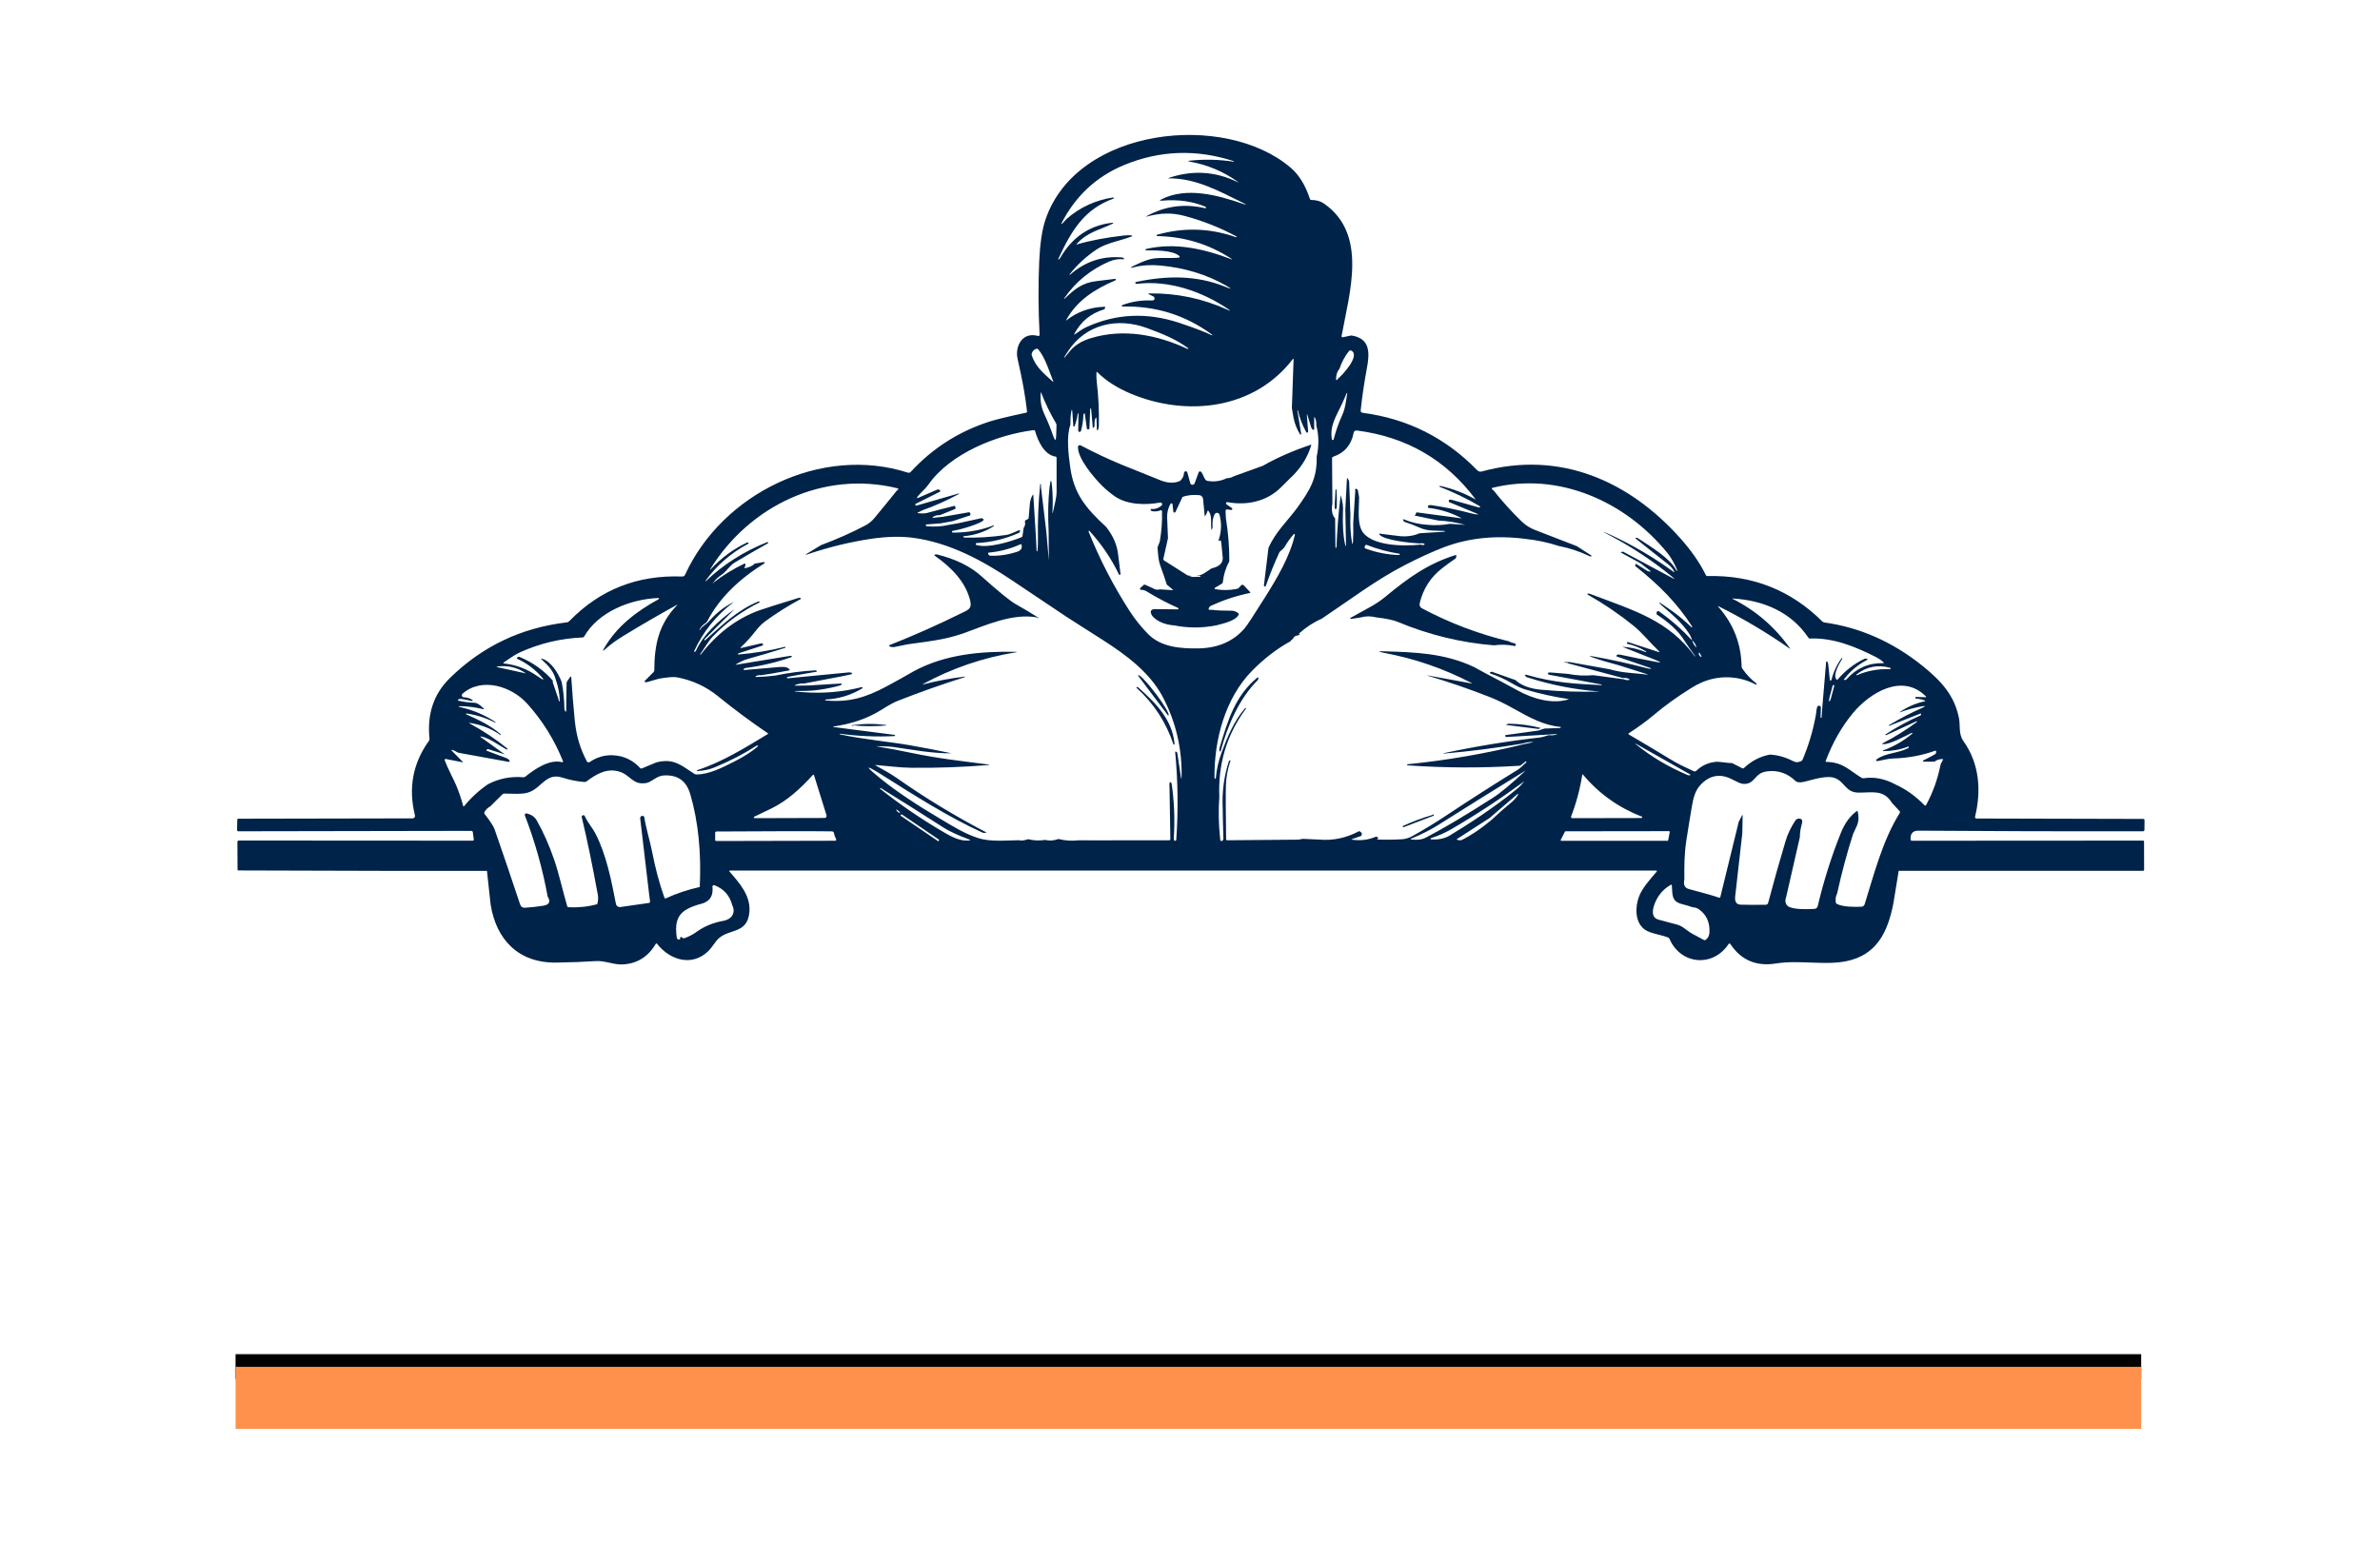 <?xml version="1.0" encoding="utf-8"?>
<!-- Generator: Adobe Illustrator 27.8.1, SVG Export Plug-In . SVG Version: 6.00 Build 0)  -->
<svg version="1.1" xmlns="http://www.w3.org/2000/svg" xmlns:xlink="http://www.w3.org/1999/xlink" x="0px" y="0px"
	 viewBox="0 0 350 230" style="enable-background:new 0 0 350 230;" xml:space="preserve">
<style type="text/css">
	.st0{fill:#FF9D00;}
	.st1{fill:url(#SVGID_1_);}
	.st2{opacity:0.22;fill:url(#SVGID_00000126287252655059148080000006960988372759799984_);}
	.st3{fill:#FFC200;}
	.st4{fill:#778718;}
	.st5{fill:#E0B017;}
	.st6{fill:#664407;}
	.st7{fill:#9E690A;}
	.st8{fill:#7F1105;}
	.st9{fill:#191933;}
	.st10{fill:#FCEBD4;}
	.st11{fill:#E3DFD6;}
	.st12{fill:#FFB000;}
	.st13{fill:#AA210E;}
	.st14{fill:#FFF0A6;}
	.st15{fill:#FFDA00;}
	.st16{fill:#F4F4F4;}
	.st17{fill:#DC5C28;}
	.st18{fill:#FF8440;}
	.st19{fill:#C45224;}
	.st20{fill:#2C4369;}
	.st21{fill:#2A72DB;}
	.st22{fill:#C65500;}
	.st23{fill:#C15746;}
	.st24{fill:#FF8C00;}
	.st25{fill:#FFEA2C;}
	.st26{fill:#F7FF57;}
	.st27{fill:#FFFFFF;}
	.st28{fill:#D64949;}
	.st29{fill:#353535;}
	.st30{fill:#FFC783;}
	.st31{fill:#3F7F91;}
	.st32{fill:#25BDE5;}
	.st33{fill:#8CDD00;}
	.st34{fill:#D1FF88;}
	.st35{fill:#333333;}
	.st36{fill:#FF9000;}
	.st37{fill:#A1A813;}
	.st38{fill:#B3C40E;}
	.st39{fill:#CACE72;}
	.st40{fill:url(#SVGID_00000052822098230692034490000006977577351589686687_);}
	.st41{fill:#93E800;}
	.st42{fill:#3CB7D3;}
	.st43{fill:#FF7631;}
	.st44{fill:#E6873C;}
	.st45{fill:#30657F;}
	.st46{fill:#FF7A40;}
	.st47{fill:#FFAD4A;}
	.st48{fill:#BC8E3B;}
	.st49{fill:#E2E2E2;}
	.st50{fill:#F2B844;}
	.st51{fill:#AF3838;}
	.st52{fill:#17B5C1;}
	.st53{fill:#A88643;}
	.st54{fill-rule:evenodd;clip-rule:evenodd;fill:#DD7928;}
	.st55{fill:#E6E7E8;stroke:#CFCFCF;stroke-width:0.106;}
	.st56{fill-rule:evenodd;clip-rule:evenodd;fill:#204F7A;}
	.st57{fill-rule:evenodd;clip-rule:evenodd;fill:#50A4FF;}
	.st58{fill:#002649;}
	.st59{fill:#00134F;}
	.st60{fill:#665200;}
	.st61{fill:#001E7C;}
	.st62{fill:#002349;}
	.st63{fill:#FF914D;}
	.st64{fill:#AC1929;}
	.st65{fill:#004AAD;}
	.st66{fill:#BE1C2D;}
	.st67{fill:#242424;}
	.st68{fill:#F1A75A;}
	.st69{fill-rule:evenodd;clip-rule:evenodd;}
	.st70{fill-rule:evenodd;clip-rule:evenodd;fill:#007177;}
	.st71{fill-rule:evenodd;clip-rule:evenodd;fill:#242424;}
	.st72{fill:#F9951C;}
	.st73{fill:#84123B;}
	.st74{fill:#FFB908;}
	.st75{fill:#393536;}
	.st76{fill:#093F00;}
	.st77{fill:#333300;}
	.st78{fill:#C8D7FF;}
	.st79{fill:#426BD1;}
	.st80{fill:#0036D2;}
</style>
<g id="Layer_1">
</g>
<g id="Layer_12">
</g>
<g id="Layer_13">
</g>
<g id="Layer_14">
</g>
<g id="Layer_15">
</g>
<g id="Layer_11">
</g>
<g id="Layer_8">
</g>
<g id="Layer_10">
</g>
<g id="Layer_9">
</g>
<g id="Layer_2">
</g>
<g id="Layer_3">
</g>
<g id="Layer_4">
</g>
<g id="Layer_5">
</g>
<g id="Layer_6">
</g>
<g id="Layer_7">
	<g>
		<path class="st62" d="M315.19,120.44l-24.54-0.06c-0.01,0-0.04,0-0.05-0.01c-0.11-0.03-0.18-0.14-0.15-0.26
			c0.94-3.85,0.64-7.83-1.72-11.13c-0.73-1.03-0.44-2.31-0.64-3.33c-0.66-3.37-2.61-5.5-5.38-7.73c-4.38-3.52-9.2-5.65-14.46-6.38
			c-0.09-0.02-0.17-0.06-0.24-0.12c-4.65-4.63-10.29-6.86-16.92-6.7c-0.1,0.01-0.18-0.04-0.23-0.14c-0.87-1.78-2.11-3.57-3.72-5.38
			c-7.59-8.52-17.77-12.99-29.23-9.86c-0.26,0.07-0.48,0.01-0.67-0.18c-4.63-4.76-10.25-7.58-16.85-8.45
			c-0.21-0.03-0.31-0.15-0.29-0.37c0.22-2.09,0.53-4.13,0.9-6.12c0.45-2.36,0.51-4.44-2.25-4.88c-0.02-0.01-0.04-0.01-0.06,0
			l-1.22,0.26c-0.02,0-0.04,0-0.06,0c-0.08-0.01-0.14-0.1-0.12-0.17c1.13-6.31,3.91-14.96-2.57-19.48
			c-0.51-0.36-1.13-0.54-1.87-0.54c-0.1,0-0.19-0.06-0.22-0.16c-0.66-2-1.59-3.53-2.81-4.57c-9.64-8.29-31.46-6.02-36.08,7.63
			c-0.5,1.48-0.8,3.54-0.92,6.21c-0.15,3.54-0.13,7.11,0.06,10.7c0,0.02,0,0.04,0,0.06c-0.03,0.1-0.14,0.16-0.24,0.13
			c-2.29-0.65-3.43,1.52-2.99,3.4c0.7,3.04,1.16,5.6,1.38,7.68c0.01,0.12-0.04,0.19-0.15,0.21c-2.67,0.57-4.47,1.01-5.4,1.31
			c-4.53,1.47-8.38,3.94-11.55,7.39c-0.11,0.12-0.27,0.16-0.43,0.11c-12.72-4.08-27.3,3.08-32.76,15.03
			c-0.07,0.16-0.24,0.26-0.41,0.25c-6.57-0.25-12.1,1.92-16.6,6.55c-0.11,0.11-0.26,0.19-0.42,0.2c-6.68,0.79-12.4,3.52-17.17,8.2
			c-2.36,2.32-3.36,5.28-2.98,8.9c0.01,0.11-0.01,0.22-0.08,0.31c-2.37,3.29-3.06,6.95-2.06,10.97c0.01,0.03,0.01,0.05,0.01,0.09
			c0,0.19-0.15,0.35-0.35,0.35l-25.62,0.05c-0.11,0-0.17,0.05-0.17,0.16l-0.03,1.51c0,0,0,0,0,0c0,0.1,0.08,0.18,0.18,0.18
			l34.27-0.06c0.11,0,0.21,0.08,0.22,0.19l0.14,1.07c0.02,0.12-0.04,0.18-0.16,0.18l-34.4-0.02c-0.11,0-0.2,0.09-0.2,0.2l0.02,4.06
			c0,0.1,0.05,0.14,0.15,0.14l21.58,0.06h14.95l0.53,4.89c0.81,5.23,4.11,8.68,9.67,8.6c2.16-0.03,4.1-0.11,5.81-0.22
			c1.34-0.09,2.62,0.56,3.95,0.49c2.12-0.11,3.74-1.12,4.86-3.02c0.06-0.1,0.12-0.1,0.2-0.01c1.88,2.4,5.09,3.38,7.48,1.12
			c0.44-0.42,0.82-1.02,1.22-1.53c1.53-2,4.63-0.76,4.88-4.36c0.16-2.36-1.46-4.16-2.93-5.86c-0.08-0.09-0.05-0.14,0.06-0.14
			l136.19,0c0.15,0,0.18,0.06,0.08,0.17c-0.96,1.13-2.08,2.36-2.57,3.62c-0.6,1.55-0.64,3.8,0.82,4.87
			c0.85,0.62,2.32,0.73,3.44,1.18c0.1,0.04,0.16,0.1,0.21,0.2c1.66,3.82,6.41,4.23,8.7,0.75c0.01-0.01,0.03-0.03,0.04-0.04
			c0.07-0.05,0.16-0.02,0.21,0.04c1.57,2.38,3.81,3.34,6.72,2.87c3.45-0.55,7.16,0.32,10.36-0.34c4.45-0.91,6.09-4.28,6.91-8.58
			l0.77-4.71h14.36l21.57,0c0,0,0,0,0,0c0.1,0,0.16-0.07,0.16-0.17l-0.01-4.12c0-0.1-0.05-0.15-0.16-0.15l-33.97,0.02
			c-0.12,0-0.19-0.06-0.2-0.19c-0.05-0.87,0.33-1.3,1.16-1.29c11.01,0.08,22.01,0.11,33.02,0.09c0.11,0,0.21-0.09,0.21-0.21
			l0.01-1.44c0,0,0,0,0,0C315.37,120.52,315.29,120.44,315.19,120.44z M278.03,98.31c0,0.06-0.05,0.11-0.11,0.11
			c-1.68-0.07-3.29,0.22-4.83,0.88c-0.03,0.01-0.07,0.01-0.09-0.02c-0.02-0.03-0.01-0.07,0.02-0.09c1.47-1.15,3.11-1.47,4.93-0.98
			C278,98.23,278.03,98.27,278.03,98.31z M255.54,99.75c0.96,0.18,1.85,0.49,2.66,0.93c0.09,0.05,0.12,0.02,0.12-0.07
			c0-0.05-0.02-0.1-0.06-0.12c-0.81-0.62-1.5-1.36-2.07-2.21c-0.04-0.06-0.06-0.14-0.07-0.21c-0.05-3.39-1.21-6.35-3.45-8.85
			c-0.01-0.01-0.01-0.02-0.01-0.04c0.01-0.02,0.03-0.03,0.05-0.02c3.66,1.82,7.16,3.9,10.5,6.24c0.01,0.01,0.02,0.01,0.03,0
			c0.01,0,0.01-0.02,0.01-0.03c-2.22-3.15-5.05-5.59-8.48-7.31c-0.05-0.03-0.05-0.05,0.01-0.04c4.46,0.25,8.61,1.95,11.16,5.77
			c0.06,0.09,0.13,0.12,0.23,0.12c3.46-0.14,6.74,1.21,9.77,2.76c0.38,0.2,0.73,0.44,1.03,0.72c0.11,0.1,0.09,0.15-0.05,0.14
			c-2.12-0.05-3.91,0.74-5.35,2.35c-0.08,0.09-0.17,0.13-0.3,0.13c-0.11,0-0.14-0.05-0.07-0.14c0.92-1.19,2.05-2.13,3.38-2.82
			c0.1-0.05,0.09-0.1-0.01-0.15c-0.14-0.05-0.26-0.06-0.39,0c-1.48,0.69-2.78,1.7-3.94,3.03c-0.06,0.07-0.12,0.07-0.18,0
			c-0.57-0.71,0.45-2.35,0.84-3.03c0.02-0.04,0.03-0.07,0.02-0.1c-0.01-0.07-0.05-0.07-0.09-0.01c-0.71,0.97-1.21,2.04-1.5,3.21
			c-0.01,0.05-0.05,0.08-0.1,0.09c-0.07,0.01-0.13-0.04-0.14-0.11c-0.06-0.73-0.14-1.49-0.23-2.27c-0.02-0.17-0.06-0.3-0.14-0.4
			c-0.01-0.02-0.04-0.04-0.07-0.04c-0.05,0-0.1,0.04-0.1,0.09l-0.55,6.5l-0.12,1.65c0,0.04-0.04,0.07-0.08,0.07
			c-0.04-0.01-0.07-0.04-0.07-0.08l0.05-1.43c0-0.12-0.07-0.24-0.2-0.27c-0.15-0.05-0.3,0.04-0.35,0.18
			c-0.08,0.25-0.12,0.57-0.15,0.95c-0.41,2.36-1.07,4.62-1.99,6.79c-0.04,0.09-0.1,0.16-0.2,0.21c-0.41,0.21-0.79,0.22-1.15,0.03
			c-1.18-0.61-2.34-0.93-3.48-0.98c-1.42,0.27-2.67,0.92-3.78,1.96c-0.08,0.08-0.17,0.1-0.28,0.04l-1.5-0.76
			c-0.88,0.01-1.77-0.26-2.54-0.16c-1.03,0.14-1.93,0.56-2.68,1.28c-0.11,0.11-0.29,0.14-0.43,0.07c-1.17-0.54-2.35-1.08-3.47-1.78
			c-1.99-1.22-4.01-2.42-6.03-3.6c-0.1-0.06-0.11-0.13,0-0.2c1.33-0.87,2.45-1.66,3.76-2.76c1.51-1.28,3.29-2.56,5.32-3.83
			C250.83,99.82,253.13,99.34,255.54,99.75z M269.76,100.81l-0.48,1.81c0,0.01,0,0.01,0,0.01c-0.08,0.31-0.19,0.54-0.24,0.52
			l-0.04-0.01c-0.05-0.01-0.02-0.27,0.05-0.58l0.48-1.81c0.01,0,0.01,0,0.01,0l0.21,0.05c0,0,0,0,0,0
			C269.76,100.8,269.76,100.81,269.76,100.81z M240.61,109.49c-0.22-0.18-0.21-0.19,0.04-0.06l7.91,4.47
			c0.02,0.01,0.03,0.03,0.03,0.06c0,0.04-0.03,0.06-0.07,0.06c-0.05,0-0.1,0-0.17,0c-0.06,0.01-0.12-0.01-0.18-0.04
			C245.35,112.79,242.83,111.29,240.61,109.49z M241.5,120.19c0.01,0.06-0.05,0.12-0.11,0.12l-10.18,0.02c-0.02,0-0.04,0-0.06-0.01
			c-0.09-0.04-0.14-0.14-0.11-0.23c0.77-2,1.32-4.05,1.65-6.17c0.01-0.01,0.01-0.02,0.01-0.02c0.02-0.02,0.05-0.01,0.07,0
			c2.35,2.81,5.24,4.87,8.65,6.19C241.48,120.1,241.5,120.14,241.5,120.19z M249.85,96c0.04-0.02,0.08-0.01,0.1,0.03l0.24,0.45
			c0.07,0.14,0.04,0.17-0.1,0.09c-0.16-0.09-0.25-0.25-0.28-0.5C249.81,96.04,249.83,96.01,249.85,96z M199.58,63.32
			c7.26,0.94,13.06,4.3,17.39,10.08c0.04,0.06,0.03,0.06-0.03,0.03c-1.62-0.91-3.34-1.57-5.16-1.97c-0.05-0.01-0.07,0-0.08,0.05
			c-0.01,0.03-0.01,0.05-0.03,0.07c0,0,0.01,0,0.01,0c2.05,0.79,4.03,1.74,5.92,2.86c0.04,0.02,0.05,0.07,0.05,0.11
			c-0.01,0.06-0.07,0.1-0.13,0.09l-4.1-1.15l-0.17,0c-0.12,0-0.19,0.06-0.2,0.18c0,0.05,0.01,0.11,0.03,0.16l4.23,1.76
			c0.12,0.06,0.12,0.08-0.01,0.07c-0.25,0-0.57-0.06-0.95-0.16c-1.95-0.52-3.93-0.92-5.92-1.22l-0.33,0.04
			c-0.09,0.01-0.14,0.07-0.11,0.16l0.05,0.21c1.74,0.2,3.37,0.71,4.89,1.52c0.04,0.02,0.04,0.03-0.01,0.02l-6.62-0.88
			c-0.08,0.24-0.17,0.4-0.28,0.47l3.52,0.74c1.24,0.05,2.53,0.25,3.88,0.62c0.01,0,0.01,0,0.01,0.01c0,0,0,0.01-0.01,0l-2.18-0.15
			c-1.12,0.2-2.24,0.25-3.36,0.14c-1.16-0.07-2.29-0.33-3.38-0.78c-0.17-0.07-0.22-0.03-0.13,0.14l0.06,0.11
			c0.03,0.05,0.08,0.1,0.14,0.11c0.75,0.24,1.49,0.53,2.21,0.85c1.18,0.54,2.42,0.41,3.68,0.48c0.01,0,0.01,0,0.01,0.01
			c0,0.04,0,0.06-0.01,0.08c0,0.01-0.03,0.02-0.05,0.02l-3.66,0.23c-0.94,0.41-1.99,0.54-3.15,0.39l-2.65-0.33
			c-0.16-0.02-0.19,0.03-0.08,0.15c0.77,0.84,4.61,1.22,5.91,1.29c0.28-0.06,0.51-0.04,0.66,0.04c0.1,0.06,0.1,0.11-0.01,0.15
			c-0.14,0.06-0.3,0.05-0.49-0.03c-2.51,0.29-7.48,0.23-8.7-2.1c-0.64-1.22-0.38-3.32-0.37-4.83l-0.19-1.08
			c-0.09-0.14-0.19-0.2-0.3-0.19c-0.12,0.02-0.14,0.09-0.07,0.21l-0.31,4.89c0.03,0.94,0.02,1.82-0.03,2.64
			c-0.03,0.52-0.09,0.52-0.17,0.01c-0.19-1.16-0.26-2.46-0.21-3.9c-0.05-1.64-0.12-3.27-0.19-4.9c-0.01-0.12-0.08-0.29-0.23-0.49
			c-0.05-0.07-0.08-0.06-0.09,0.02l-0.24,4.54l0.1,5.1c0.01,0.44-0.04,0.44-0.14,0.01c-0.26-1.13-0.37-2.67-0.31-4.61
			c0.08-0.85-0.04-1.72-0.34-2.58c-0.31,2.62-0.52,5.16-0.61,7.62c0,0.05-0.01,0.08-0.04,0.1c-0.07,0.05-0.11,0.03-0.11-0.05
			l-0.05-4.27c-0.44-0.44-0.57-1.18-0.4-2.22l-0.05-6.6c0-0.12,0.05-0.2,0.17-0.24c1.67-0.57,2.66-1.73,2.99-3.47
			C199.1,63.41,199.28,63.28,199.58,63.32z M205.82,81.58c-0.03,0.03-0.07,0.05-0.1,0.05c-1.69-0.05-3.32-0.37-4.91-0.96
			c-0.12-0.05-0.16-0.13-0.12-0.26l0.05-0.15c0.01,0,0.01-0.01,0.01-0.01c0.04-0.1,0.14-0.14,0.24-0.11c1.55,0.61,3.16,1.04,4.8,1.3
			C205.87,81.46,205.89,81.51,205.82,81.58z M196.99,54.21c0.31-0.92,0.76-1.77,1.37-2.56c0.1-0.12,0.27-0.15,0.4-0.07
			c1.29,0.77-1.37,3.6-2.03,4.15c0,0.04-0.03,0.09-0.11,0.14c-0.09,0.05-0.14,0.03-0.14-0.07
			C196.47,55.15,196.64,54.63,196.99,54.21z M197.35,59.4c0.25-0.53,0.47-1.05,0.68-1.56c0.01-0.02,0.04-0.04,0.06-0.04
			c0.03,0.01,0.04,0.04,0.03,0.06c-0.2,1.16-0.26,2.16-0.77,3.27c-0.5,1.09-0.9,2.25-1.22,3.48c-0.01,0.06-0.06,0.1-0.11,0.11
			c-0.08,0.01-0.16-0.04-0.16-0.12C195.53,62.54,196.54,61.16,197.35,59.4z M155.63,38.09c1.95-4.26,3.9-7.37,8.1-8.87
			c0.04-0.02,0.06-0.06,0.06-0.1c-0.01-0.05-0.06-0.09-0.11-0.08c-2.58,0.4-4.86,1.44-6.82,3.15c-0.16,0.14-0.43,0.53-0.68,0.71
			c-0.11,0.08-0.14,0.06-0.08-0.06c2.07-4.04,5.16-6.9,9.26-8.59c5.23-2.14,10.57-2.33,16.04-0.56c0.02,0,0.03,0.04,0.03,0.08
			c0,0,0,0,0,0c0,0.01-0.01,0.01-0.04,0.01c-2.13-0.33-4.27-0.38-6.41-0.15c-0.34,0.04-0.34,0.09-0.01,0.14
			c2.57,0.46,4.92,1.44,7.03,2.95c0.18,0.13,0.17,0.15-0.03,0.05c-3.27-1.59-6.66-1.78-10.16-0.58c0,0.01-0.01,0.01-0.01,0.02
			c0,0.01,0,0.02,0.02,0.02c4.03-0.05,7.47,1.89,10.9,3.57c0.71,0.35,0.69,0.39-0.05,0.14c-3.64-1.25-8.17-2.48-11.84-0.64
			c-0.35,0.17-0.33,0.24,0.06,0.21c2.33-0.2,4.45,0.09,6.35,0.88c0.05,0.02,0.1,0.05,0.1,0.09c0.01,0.02,0.02,0.05,0.01,0.08
			c-0.01,0.06-0.04,0.09-0.1,0.07c-3.03-0.72-5.89-0.34-8.6,1.14c-0.17,0.1-0.16,0.12,0.03,0.07c1.93-0.51,3.58-0.61,5.58-0.07
			c2.61,0.7,5.11,1.69,7.49,2.96c0.05,0.03,0.09,0.06,0.1,0.1c0.02,0.06-0.01,0.08-0.07,0.06c-3.83-1.35-7.71-1.48-11.63-0.36
			c-0.04,0.01-0.07,0.05-0.07,0.09c0,0.06,0.05,0.1,0.1,0.1c4,0.07,7.65,1.2,10.97,3.37c0.01,0.01,0.01,0.02,0.01,0.03
			c0,0.01-0.02,0.02-0.04,0.02c-4.04-1.55-8.34-2.52-12.58-1.52c-0.05,0-0.1,0.05-0.09,0.11c0,0.05,0.05,0.1,0.11,0.09
			c1.28,0.01,3.84-0.06,4.87,0.83c0.03,0.02,0.05,0.05,0.05,0.09c0,0.07-0.05,0.14-0.12,0.15c-1.48,0.15-3.17-0.13-4.48,0.3
			c-0.66,0.21-1.38,0.51-2.14,0.89c-0.63,0.31-0.61,0.38,0.07,0.21c1.16-0.29,2.44-0.37,3.85-0.24c3.57,0.34,6.77,1.31,9.61,2.93
			c0.94,0.54,0.91,0.6-0.1,0.19c-4.19-1.7-8.58-1.67-13.11-0.7c-0.12,0.03-0.15,0.09-0.07,0.19c0.05,0.07,0.11,0.1,0.2,0.09
			c4.65-0.6,9.62,1.13,13.38,3.68c0.45,0.3,0.43,0.34-0.06,0.12c-3.63-1.64-7.45-2.45-11.45-2.4c-0.24,0.01-0.25,0.06-0.04,0.16
			l0.57,0.27c0.17,0.08,0.24,0.27,0.18,0.44c-0.02,0.05-0.06,0.09-0.14,0.13c-0.05,0.02-0.11,0.04-0.17,0.04
			c-1.56-0.07-3.03,0.15-4.42,0.68c-0.05,0.01-0.07,0.06-0.07,0.11c0,0.06,0.05,0.1,0.11,0.1c4.85-0.11,9.22,1.25,13.12,4.1
			c0.02,0.02,0.03,0.04,0.04,0.06c0.01,0.04,0.02,0.06,0.02,0.1c0,0-0.01-0.01-0.03-0.02c-0.99-0.49-2.57-1.09-4.75-1.82
			c-4.8-1.6-9.39-1.39-13.76,0.63c-0.41,0.19-0.95,0.53-1.63,1.02c-0.14,0.11-0.16,0.08-0.09-0.07c0.95-1.79,2.39-2.98,4.33-3.57
			c0.09-0.03,0.16-0.1,0.17-0.2c0.03-0.17-0.01-0.24-0.11-0.21c-0.04,0.01-0.07,0.02-0.1,0.02c-2.08,0.09-3.9,0.76-5.46,1.99
			c-0.07,0.06-0.09,0.05-0.04-0.04c1.6-2.91,4.25-4.57,7.24-5.84c0.05-0.02,0.08-0.07,0.07-0.12c-0.01-0.07-0.07-0.11-0.13-0.1
			c-0.86,0.11-1.76,0.22-2.7,0.33c-2.17,0.24-3.29,1.24-4.7,2.58c-0.01,0.01-0.04,0.01-0.05,0c-0.02-0.01-0.03-0.04-0.01-0.06
			c1.68-2.43,3.9-4.24,6.66-5.42c0.64-0.26,1.31-0.38,2.01-0.31c0.14,0.01,0.17-0.04,0.08-0.15c-0.06-0.07-0.15-0.11-0.27-0.12
			c-2.87-0.25-5.41,0.6-7.63,2.54c-0.01,0.01-0.03,0.01-0.05,0.01c-0.02-0.01-0.03-0.05-0.02-0.06c1.13-1.43,2.46-2.65,3.98-3.67
			c1.43-0.95,3.48-1.27,5.14-1.9c0.17-0.06,0.16-0.11-0.01-0.15c-0.27-0.05-0.64-0.05-1.09,0c-2.66,0.3-4.98,0.74-6.95,1.32
			c-0.07,0.02-0.09,0-0.04-0.06c1.6-1.78,3.34-2.04,5.19-2.95c0.33-0.16,0.31-0.22-0.05-0.17c-3.26,0.4-5.78,2.11-7.55,5.16
			c-0.06,0.11-0.15,0.2-0.26,0.25C155.62,38.19,155.6,38.17,155.63,38.09z M174.75,51.28c-0.02,0.04-0.07,0.05-0.11,0.04
			c-4.44-2.07-9.41-3.06-14.27-1.57c-1.35,0.41-2.4,1.08-3.13,2.01c-0.98,1.23-1.03,1.19-0.17-0.12c2.58-3.92,7.21-5.05,11.72-3.35
			c2.38,0.89,4.06,1.57,5.93,2.91C174.75,51.21,174.76,51.25,174.75,51.28z M155.37,62.54l-0.05,1.54
			c-0.02,0.79-0.17,0.81-0.43,0.06c-0.38-1.1-0.78-2.09-1.2-2.98c-0.59-1.27-0.71-2.04-0.65-3.35c0-0.14,0.04-0.14,0.09-0.01
			c0.6,1.54,1.33,3.04,2.17,4.46C155.35,62.36,155.38,62.44,155.37,62.54z M151.73,51.98c0.1-0.34,0.32-0.57,0.66-0.68
			c0.11-0.04,0.23,0,0.3,0.09c1.01,1.18,1.63,3.27,2.2,4.7c0.05,0.1,0.02,0.11-0.06,0.04c-1.26-1.14-2.51-2.12-3.1-3.85
			C151.7,52.18,151.7,52.08,151.73,51.98z M134.66,74.1l3.58-1.79c0.02-0.07,0.02-0.13,0.01-0.18c-0.01-0.05-0.05-0.09-0.12-0.11
			c-0.06-0.02-0.14-0.03-0.23-0.04l-2.85,1.23c-0.24,0.1-0.27,0.05-0.12-0.16c0.51-0.66,1.15-1.13,1.6-1.78
			c3.22-4.59,10.09-7.34,15.49-8.01c0.1-0.01,0.17,0.04,0.2,0.14c0.4,1.4,1.32,3.5,3,3.75c0.1,0.02,0.16,0.08,0.16,0.19
			c0,1.65,0,3.3,0,4.93c0,1.01-0.3,1.91-0.49,2.84c-0.1,0.5-0.14,0.5-0.11-0.01c0.06-1.16,0.04-2.31-0.06-3.46
			c-0.11-1.24-0.23-1.24-0.37,0c-0.22,1.93-0.26,4.09-0.14,6.48l0.03,4.32c0,0,0,0,0,0c0,0,0,0,0,0l-0.37-4.24l-0.8-6.68
			c0.06-0.21,0.03-0.32-0.1-0.33c-0.27,2.68-0.38,5.39-0.33,8.1c0.01,0.71-0.02,1.28-0.07,1.71c-0.01,0.05-0.03,0.07-0.06,0.07
			c-0.05,0.01-0.06,0-0.07-0.05l-0.09-1.87l-0.4-6.45c-0.23,0.25-0.39,0.68-0.49,1.27l-0.18,2.16c0,0.11-0.06,0.19-0.16,0.24
			l-0.27,0.12c-0.1,0.05-0.14,0.13-0.12,0.25c0.07,0.33,0.01,0.62-0.19,0.89l-0.17,1.17c-0.01,0.11-0.07,0.18-0.17,0.22
			c-1.63,0.66-4.96,1.66-6.62,1.13c-0.05-0.02-0.09-0.07-0.1-0.12c0-0.08,0.06-0.16,0.14-0.16c2.11-0.1,4.16-0.59,6.15-1.47
			c0.14-0.06,0.21-0.16,0.23-0.28c0.02-0.14-0.04-0.19-0.17-0.13c-0.67,0.27-1.23,0.6-1.94,0.7c-2.2,0.31-4.22,0.43-6.04,0.37
			c-0.06,0-0.11-0.02-0.15-0.06c-0.07-0.08-0.06-0.13,0.06-0.14c1.58-0.14,3.05-0.63,4.4-1.48c0.02-0.01,0.03-0.04,0.02-0.06
			c-0.01-0.03-0.04-0.05-0.07-0.04c-1.93,0.72-3.93,1.07-5.99,1.05c-0.07,0-0.13-0.05-0.14-0.11c0-0.07,0.05-0.14,0.12-0.14
			c1.1-0.2,2.18-0.51,3.26-0.91c1.29-0.49,1.62-0.8,0.96-0.96l-3.48,0.76l-1.33,0.23c-1.02,0.24-2.1,0.3-3.26,0.19
			c-0.06-0.01-0.11-0.05-0.11-0.11c-0.01-0.07,0.04-0.14,0.11-0.15l2.08-0.16l1.79-0.33l2.29-0.76c0.2-0.03,0.3-0.09,0.3-0.19
			c0.01-0.27-0.09-0.38-0.27-0.34L138.68,76l-1.37,0.15c-0.22,0.02-0.24-0.03-0.06-0.15c0.25-0.17,0.57-0.25,0.96-0.23l2.31-0.94
			c-0.01-0.35-0.09-0.49-0.22-0.42c-1.33,0.33-2.65,0.67-3.96,1.03c-0.28,0.08-0.7,0.09-1.24,0.04c-0.22-0.02-0.23-0.08-0.02-0.16
			l0.16-0.06l0.36-0.19c1.88-0.67,3.69-1.47,5.42-2.42c0.01-0.01,0.02-0.03,0.02-0.05c0-0.02-0.03-0.04-0.04-0.03l-6.22,1.79
			c-0.06,0.01-0.12-0.01-0.15-0.07C134.57,74.21,134.6,74.13,134.66,74.1z M149.6,81.14c-1.34,0.44-2.66,0.64-3.95,0.59
			c-0.16-0.01-0.27-0.1-0.33-0.27c-0.04-0.11,0-0.18,0.12-0.19c1.6-0.15,3.14-0.55,4.6-1.21c0.12-0.05,0.19-0.01,0.21,0.12
			C150.33,80.65,150.11,80.98,149.6,81.14z M74.11,97.41c0.82-0.53,1.5-1.09,2.38-1.48c2.92-1.32,5.98-2.04,9.18-2.18
			c0.1,0,0.19-0.05,0.24-0.14c2.09-3.67,6.9-5.52,10.92-5.66c0.04,0,0.06,0.02,0.08,0.05c0.02,0.04,0.01,0.09-0.04,0.12
			c-3.28,1.8-6.22,4.03-8.06,7.28c-0.21,0.37-0.16,0.41,0.15,0.12c0.71-0.66,1.61-1.32,2.69-1.98c2.56-1.57,5.19-3.09,7.89-4.58
			c0.1-0.05,0.11-0.04,0.03,0.04c-2.7,2.81-3.33,5.8-3.35,9.57c0,0.11-0.03,0.2-0.11,0.28l-1.33,1.33c-0.01,0.1,0.09,0.15,0.3,0.16
			l1.85-0.53c1.3-0.22,2.19-0.29,2.66-0.19c2.25,0.43,4.26,1.36,6.03,2.8c2.36,1.92,4.8,3.73,7.31,5.43c0.05,0.04,0.05,0.07,0,0.1
			c-3.39,2.04-6.68,4.11-10.4,5.32c-0.03,0.01-0.05,0.04-0.05,0.06c0,0.04,0.03,0.07,0.06,0.07c0.93-0.04,1.81-0.23,2.65-0.58
			c2.11-0.87,4.13-1.91,6.06-3.14c0.08-0.04,0.14-0.05,0.18-0.03c0.06,0.05,0.06,0.09,0,0.14c-0.86,0.76-2.02,1.49-3.48,2.23
			c-1.85,0.93-3.69,1.88-5.54,1.88c-0.11,0-0.21-0.02-0.3-0.09c-1.9-1.2-2.95-2.34-5.57-1.69l-2.14,0.89
			c-0.1,0.04-0.2,0.02-0.27-0.06c-0.77-0.84-1.69-1.4-2.75-1.69c-1.7-0.42-3.26-0.14-4.66,0.81c-0.01,0.01-0.02,0.01-0.03,0.02
			c-0.14,0.07-0.32,0.02-0.39-0.12c-1.01-1.93-1.55-3.75-1.78-6.05c-0.21-2.09-0.37-4.2-0.51-6.3c-0.01-0.17-0.06-0.17-0.16-0.05
			l-0.45,0.64c-0.05,0.07-0.08,0.17-0.08,0.26l-0.06,4.1c0,0.12-0.05,0.14-0.12,0.05c-0.09-0.1-0.13-0.21-0.14-0.36
			c-0.02-1.43-0.15-2.75-0.41-3.99c-0.5-1.27-1.57-3.03-2.88-3.39c-0.18-0.05-0.2-0.01-0.06,0.11c1.07,0.98,1.75,1.71,2.1,3.01
			c0.36,1.04,0.55,2.08,0.57,3.12c0,0.02-0.01,0.04-0.03,0.05c-0.03,0.01-0.05-0.01-0.06-0.03l-0.94-2.79
			c0-0.02-0.01-0.05-0.01-0.07l0.02-0.18c-1.34-1.53-2.97-2.68-4.89-3.48c-0.11-0.04-0.22-0.02-0.34,0.08
			c-0.1,0.09-0.09,0.16,0.03,0.21c1.2,0.55,2.25,1.3,3.16,2.23c0.93,0.96,0.85,1.06-0.25,0.29c-1.47-1.03-3.09-1.65-4.87-1.85
			C73.98,97.58,73.96,97.52,74.11,97.41z M113.41,118.92c2.4-1.17,4.33-2.98,6.1-4.92c0.1-0.1,0.17-0.09,0.21,0.05l1.83,5.86
			c0.01,0.03,0.01,0.06,0.01,0.09c0,0.16-0.13,0.3-0.3,0.3l-10.31,0.03c-0.04,0-0.08-0.02-0.09-0.06c-0.03-0.05-0.01-0.13,0.05-0.15
			C111.73,119.73,112.56,119.34,113.41,118.92z M73.04,98.06c0.05-0.02,0.11-0.04,0.2-0.05c1.5-0.17,2.86,0.16,4.07,1
			c0.01,0,0.01,0,0.01,0.01c-0.01,0-0.01,0.01-0.02,0.01l-4.26-0.93c-0.01,0-0.01,0-0.01-0.01C73.02,98.08,73.03,98.07,73.04,98.06z
			 M68.27,118.54c-0.07,0.1-0.13,0.09-0.16-0.03c-0.26-0.99-0.6-1.96-0.99-2.93c-0.39-0.95-1.24-2.47-1.73-3.78
			c0-0.02-0.01-0.05,0-0.07c0.01-0.07,0.08-0.12,0.15-0.11l2.6,0.51l-1.68-1.7c-0.12-0.13-0.1-0.17,0.07-0.13
			c0.24,0.06,0.45,0.16,0.65,0.3c0.09,0.06,0.19,0.1,0.3,0.12l7.32,1.33c0.04,0.01,0.07,0,0.1-0.02c0.06-0.05,0.07-0.12,0.03-0.19
			c-0.11-0.15-0.27-0.27-0.5-0.36l-2.81-1.05c-0.15-0.06-0.16-0.12-0.01-0.19c0.03-0.01,0.06-0.03,0.09-0.05
			c0.04-0.02,0.07-0.02,0.11-0.01l2.42,0.77l-3.5-2.52c-0.15-0.1-0.13-0.14,0.05-0.11c1.13,0.19,2.68,1.35,3.71,1.91
			c0.04,0.01,0.08,0.01,0.1-0.02c0.04-0.04,0.04-0.1,0-0.14c-1.73-1.4-3.58-2.63-5.54-3.68c-0.13-0.07-0.12-0.09,0.02-0.07
			c1.65,0.24,3.17,0.83,4.54,1.79c0,0.01,0,0.01,0.01,0.01c0,0,0.01-0.01,0.01-0.01c0-0.04,0-0.07,0-0.11c0-0.01,0-0.03-0.02-0.04
			c-1.58-1.33-3.19-2.07-5.04-2.9c-0.03-0.01-0.05-0.04-0.04-0.07c0-0.04,0.04-0.06,0.07-0.06c1.46,0.21,2.85,0.65,4.16,1.32
			c0.03,0.02,0.06,0.02,0.1,0c0.01,0,0.02-0.01,0.02-0.01c0.02-0.01,0.01-0.03-0.02-0.05c-1.51-1-3.16-1.71-4.93-2.13
			c-0.69-0.16-0.68-0.23,0.03-0.2c1.04,0.04,2.06,0.19,3.07,0.43c0.19,0.05,0.21,0,0.07-0.13c-0.55-0.52-0.96-0.78-1.26-0.8
			c-0.81-0.02-1.62-0.12-2.42-0.31c-0.13-0.03-0.14-0.09-0.03-0.16c0.13-0.09,0.29-0.12,0.49-0.09c0.51,0.08,1.03,0.18,1.53,0.3
			c0.03,0,0.07,0,0.08-0.03c0.03-0.04,0.02-0.09-0.01-0.12c-0.38-0.26-0.81-0.39-1.28-0.4c-0.08,0-0.16-0.04-0.21-0.1
			c-0.11-0.12-0.1-0.32,0.03-0.43c2.86-2.49,7.23-1.06,9.49,1.45c2.27,2.51,4.03,5.35,5.29,8.5c0.01,0.02,0.01,0.04,0,0.06
			c-0.01,0.05-0.07,0.09-0.12,0.07c-1.87-0.5-4.05,1.02-5.43,2.12c-0.08,0.06-0.18,0.1-0.28,0.09c-1.82-0.15-3.54,0.17-5.18,1.01
			C70.47,116.22,69.31,117.28,68.27,118.54z M97.91,132.12c-0.08,0.03-0.17-0.01-0.2-0.09c-0.75-2.14-1.34-4.33-1.77-6.57
			c-0.33-1.7-0.9-3.47-1.19-5.26c-0.01-0.1-0.1-0.18-0.2-0.2c-0.22-0.04-0.36,0.06-0.41,0.3l1.31,11.13l0.15,1.15
			c0.01,0.11-0.06,0.21-0.17,0.22l-4.21,0.6c-0.3,0.04-0.58-0.16-0.64-0.46c-0.68-3.51-1.42-7.27-3.02-10.36
			c-0.39-0.76-1.14-1.61-1.56-2.55c0-0.01-0.01-0.03-0.02-0.04c-0.07-0.11-0.22-0.13-0.33-0.06c-0.08,0.06-0.11,0.14-0.1,0.23
			c0.82,3.43,1.6,7.23,2.36,11.4c0.09,0.47,0.06,0.94-0.08,1.42c-1.35,0.37-2.75,0.52-4.21,0.45c-0.1-0.01-0.18-0.06-0.21-0.17
			c-0.66-2.27-1.23-4.84-1.91-6.81c-0.74-2.16-1.6-4.09-2.57-5.79c-0.3-0.54-0.81-0.88-1.52-1.03c-0.1-0.02-0.17,0.02-0.2,0.11
			c-0.01,0.04-0.03,0.09-0.04,0.14c1.48,3.82,2.6,7.8,3.37,11.97c0.26,0.42,0.31,0.75,0.12,1.01c-0.12,0.16-0.37,0.28-0.76,0.34
			c-0.82,0.14-1.71,0.24-2.67,0.3c-0.38,0.02-0.63-0.14-0.75-0.51c-1.22-3.69-2.47-7.35-3.74-11.01c-0.16-0.47-0.66-1.23-1.48-2.27
			c-0.06-0.08-0.07-0.19-0.02-0.27c0.25-0.42,0.52-0.68,0.81-0.8l1.84-1.82c0.07-0.07,0.16-0.11,0.26-0.11
			c1.15,0,2.76,0.19,3.79-0.25c1.79-0.75,2.45-2.85,4.79-2.09c1.06,0.34,2.13,0.56,3.24,0.64c0.1,0.01,0.2-0.02,0.29-0.09
			c1.47-1.11,3-1.98,4.81-1.44c1.64,0.48,1.96,2.02,3.97,1.68c0.75-0.12,1.53-1.05,2.54-1.11c2.05-0.14,3.35,0.77,3.93,2.74
			c1.18,4.04,1.64,8.59,1.4,13.66c-1.77,0.4-3.42,0.95-4.97,1.66C97.91,132.12,97.91,132.12,97.91,132.12z M107.68,133.11
			c0.57,1.18-0.1,2.1-1.3,2.32c-1.47,0.26-2.74,0.78-3.83,1.54c-0.51,0.39-1.11,0.71-1.77,0.97c-0.22,0.09-0.4,0.06-0.52-0.1
			c-0.11-0.07-0.2-0.05-0.24,0.07c0.01,0.13,0,0.21-0.02,0.22c-0.04,0.02-0.08,0.04-0.12,0.05c-0.17,0.02-0.32-0.1-0.35-0.26
			c-0.24-1.74-0.17-3.26,1.48-4.19c0.58-0.33,1.27-0.59,2.07-0.79c1.28-0.32,1.85-1.17,1.69-2.53c0-0.04,0-0.07,0.02-0.1
			c0.04-0.1,0.16-0.16,0.27-0.12C106.43,130.72,107.31,131.7,107.68,133.11z M122.78,123.65l-17.43,0.04
			c-0.12,0-0.18-0.06-0.18-0.18v-1c0-0.14,0.07-0.22,0.22-0.22c8.3-0.05,13.94-0.06,16.91-0.02c0.22,0,0.34,0.12,0.37,0.36
			c0.01,0.09,0.04,0.18,0.06,0.26l0.22,0.52C123.01,123.57,122.96,123.65,122.78,123.65z M132.29,119.52
			c-0.16,0.01-0.31-0.1-0.45-0.34c-0.09-0.16-0.06-0.19,0.08-0.07l0.4,0.3C132.41,119.47,132.4,119.51,132.29,119.52z
			 M138.01,123.73L138.01,123.73c-0.01,0.01-0.01,0.01-0.01,0.01c0,0,0,0,0,0l-5.6-3.8c0,0,0,0,0-0.01l0,0c0,0,0.01,0,0.01,0
			c0.07-0.12,0.17-0.18,0.21-0.16l5.45,3.71c0.01,0.01,0.02,0.02,0.02,0.05C138.09,123.58,138.06,123.66,138.01,123.73z
			 M142.56,123.6c-1.54,0.2-3.1-0.81-4.37-1.56c-3.06-1.82-5.98-3.83-8.77-6.04c-0.01,0-0.01-0.01,0-0.03l0.05-0.07
			c0.01-0.01,0.02-0.01,0.04-0.01c3.08,1.91,6.15,3.83,9.19,5.79c0.9,0.58,2.19,1.18,3.87,1.8
			C142.74,123.54,142.73,123.58,142.56,123.6z M173.76,114.44c0,0.02-0.01,0.04-0.04,0.02c0,0-0.01,0-0.02,0
			c0,0-0.01-0.01-0.01-0.02l-0.56-3.7c-0.01-0.07-0.06-0.14-0.13-0.16c-0.03-0.01-0.07-0.02-0.11-0.04c-0.01,0-0.01-0.01-0.02-0.01
			c-0.03,0.01-0.05,0.02-0.05,0.05c0.41,4.3,0.46,8.61,0.16,12.92c0,0.07-0.05,0.14-0.12,0.16c-0.09,0.02-0.19-0.03-0.21-0.12
			c-0.02-0.1-0.04-0.21-0.03-0.35c0.17-2.69,0.06-5.35-0.33-7.98c-0.26-0.4-0.37-0.15-0.3,0.73l0.12,7.46
			c0,0.12-0.06,0.18-0.18,0.18l-11.24,0.01l-1.95-0.01c-1.1,0.12-2.13,0.06-3.08-0.19c-0.67,0.25-1.32,0.29-1.95,0.14
			c-0.91,0.13-1.74,0.09-2.5-0.11c-0.61,0.2-1.06,0.25-1.35,0.15c-1.97,0.03-4.25,0.27-6.07-0.33c-1.93-0.64-3.5-1.62-5.24-2.65
			c-3.73-2.2-6.68-4.17-8.84-5.91c-2.72-2.19-2.61-2.36,0.35-0.49c4.43,2.79,9.36,5.95,14.44,8.27c0.09,0.04,0.24,0.05,0.47,0.02
			c0.11-0.01,0.11-0.04,0.02-0.09c-4.55-2.37-8.93-5.03-13.13-7.98c-0.98-0.69-2.06-1.26-3.1-1.84c-0.08-0.05-0.07-0.06,0.02-0.06
			c1.75,0.14,3.56,0.39,5.24,0.41c3.8,0.04,7.61-0.1,11.43-0.41c0.02,0.01,0.03-0.01,0.03-0.02c0-0.02-0.01-0.03-0.03-0.04
			c-3.81-0.49-7.47-0.89-11.37-1.71c-1.72-0.36-3.43-0.68-5.15-0.97c-0.01,0-0.01-0.01-0.01-0.02c0-0.01,0.01-0.01,0.02-0.01
			c0.83,0.05,1.69,0.01,2.5,0.13c2.78,0.4,5.63,0.95,8.45,0.92c0.04,0,0.04,0,0-0.01c-2.06-0.44-4.14-0.83-6.24-1.2
			c-2.63-0.46-6.76-0.85-10.11-1.57c-0.03,0-0.04-0.02-0.03-0.05c0-0.03,0.01-0.04,0.01-0.05c2.64,0.36,5.31,0.48,8.01,0.35
			c0.06,0,0.1-0.04,0.1-0.09c0.01-0.05-0.04-0.09-0.09-0.09l-8.99-1.16c-0.02,0-0.04-0.01-0.04-0.03s0.02-0.04,0.04-0.04
			c2.56-0.37,4.89-1.09,7.11-2.48c1.03-0.65,1.81-1.08,2.33-1.28c3.25-1.28,6.55-2.45,9.89-3.5c0.01-0.01,0.03-0.02,0.02-0.04
			c0-0.02-0.01-0.04-0.04-0.04c-2.06,0.25-4.1,0.63-6.12,1.15c-0.01,0.01-0.02,0-0.03-0.01c0-0.02,0-0.03,0.01-0.04
			c4.28-2.33,8.83-3.89,13.65-4.67c0.29-0.05,0.28-0.07,0-0.08c-5.17-0.08-10.32,0.35-14.98,2.85c-1.32,0.77-2.65,1.51-3.98,2.22
			c-3.14,1.69-5.59,2.39-8.96,2.09c-0.04,0-0.07-0.02-0.09-0.05c-0.03-0.05-0.01-0.09,0.05-0.09c1.93-0.09,3.73-0.64,5.38-1.63
			c0.05-0.02,0.07-0.08,0.05-0.13c-0.02-0.06-0.08-0.08-0.13-0.06c-2.86,0.73-5.77,0.97-8.73,0.73c-1.53-0.12-1.53-0.18,0-0.17
			c1.71,0.01,3.59-0.26,5.65-0.83c0.02-0.04,0.06-0.09,0.12-0.15c0.1-0.08,0.08-0.11-0.05-0.11l-1.28,0.07l-3.58,0.22l-1.8,0.02
			c-0.22,0.01-0.24-0.04-0.03-0.12c0.38-0.15,0.8-0.22,1.27-0.2l5.6-1.07l1.36-0.29c0.14-0.18,0-0.27-0.4-0.27l-9.01,0.87
			c-0.08,0.01-0.11-0.02-0.1-0.1c0.01-0.06,0.04-0.09,0.08-0.1c1-0.2,2.41-0.46,4.23-0.76c0.1-0.01,0.11-0.06,0.05-0.13
			c-0.02-0.02-0.04-0.04-0.06-0.05c-0.02-0.02-0.05-0.03-0.08-0.03c-1.99,0.1-3.95,0.36-5.9,0.76l-1.34,0.14l-1.48,0.08
			c-0.17,0.01-0.19-0.04-0.04-0.14c0.16-0.11,0.4-0.15,0.7-0.12l1.58-0.24l2.68-0.49c-0.14-0.38-0.6-0.54-1.4-0.49l-5.28,0.45
			c-0.11,0.01-0.15-0.03-0.09-0.14c0.06-0.09,0.14-0.14,0.24-0.15c2.34-0.31,4.6-0.84,6.8-1.62c0.1-0.14,0-0.19-0.31-0.16
			l-7.84,1.29c-0.12,0.02-0.13-0.01-0.02-0.06c0.56-0.34,1.11-0.62,1.77-0.8c1.82-0.51,3.64-1.05,5.44-1.62
			c0.03-0.01,0.04-0.03,0.04-0.07v-0.08c0-0.01,0-0.01-0.01-0.01c-2.26,0.57-4.56,0.94-6.89,1.14c-0.03,0-0.06-0.02-0.07-0.05
			c-0.01-0.04,0-0.09,0.04-0.11l3.62-1.18c-0.01-0.06,0-0.11,0.02-0.15c0.03-0.06,0.01-0.09-0.05-0.11l-0.22-0.04l-2.9,0.67
			c-0.18,0.05-0.2,0-0.06-0.13c0.78-0.73,1.48-1.51,2.13-2.35c0.47-0.6,0.94-1.08,1.42-1.43c1.68-1.22,3.42-2.32,5.25-3.3
			c-0.01-0.14-0.11-0.19-0.32-0.15c-3.12,0.95-5.06,1.57-5.85,1.85c-3.3,1.21-6.16,3.38-8.57,6.5c-0.03,0.04-0.05,0.03-0.05-0.01
			c-0.02-0.03-0.02-0.06,0-0.09c0.63-0.87,1.18-1.9,1.89-2.63c1.98-2.04,4.26-3.7,6.85-4.97c-0.02-0.09-0.09-0.13-0.19-0.13
			c-3.2,1.34-5.32,3.47-7.86,5.72c-0.03,0.03-0.05,0.02-0.07-0.01c0-0.01,0-0.02-0.01-0.03c-0.01-0.06-0.01-0.1-0.01-0.1l4.33-4.33
			c0.09-0.09,0.08-0.1-0.02-0.02c-2.03,1.44-4.47,3.61-5.56,6.03c-0.04,0.08-0.09,0.12-0.15,0.14c-0.11,0.03-0.14-0.01-0.1-0.11
			c1.33-2.88,3.27-5.28,5.8-7.18c0,0,0,0,0-0.01c0,0,0,0-0.01,0c-1.38,0.69-2.58,1.63-3.59,2.8c-0.41,0.48-1.04,0.73-1.33,1.26
			c-0.01,0.02-0.04,0.03-0.06,0.02c-0.02-0.01-0.03-0.04-0.02-0.06c0.18-0.36,0.48-0.68,0.91-0.96c0.09-0.06,0.15-0.14,0.21-0.23
			c1.84-3.54,4.84-6.32,8.4-8.52c0.04-0.02,0.06-0.06,0.05-0.11c-0.01-0.06-0.07-0.1-0.13-0.09l-1.35,0.24
			c-0.21,0.27-0.67,0.49-1.36,0.66c-0.12,0.03-0.15-0.01-0.1-0.13c0.2-0.41,0.17-0.58-0.08-0.52c-1.6,0.77-3.09,1.68-4.46,2.74
			c-0.03,0.02-0.05,0.06-0.05,0.1c0,0.04-0.01,0.06-0.04,0.07c-0.05,0.02-0.06,0-0.03-0.05c0.25-0.43,0.7-0.85,1.32-1.28
			c0.67-0.46,1.12-1.3,1.88-1.76c1.63-0.98,3.27-1.92,4.92-2.85c-0.01-0.12-0.06-0.17-0.16-0.14c-3.4,1.35-6.41,3.26-9,5.72
			c-0.01,0.01-0.03,0.01-0.05,0.01c-0.02-0.01-0.03-0.04-0.01-0.06c1.68-2.29,3.77-4.1,6.28-5.44c0.07-0.04,0.08-0.09,0.02-0.15
			c-0.06-0.05-0.11-0.06-0.16-0.04c-2.05,0.96-3.85,2.29-5.39,3.97c-0.01,0.01-0.03,0.02-0.05,0c-0.01-0.01-0.01-0.03,0-0.04
			c5.75-9.33,16.67-14.58,27.56-11.89c0.1,0.02,0.12,0.08,0.07,0.16c-0.05,0.1-0.11,0.15-0.2,0.18c-1.1,1.37-2.2,2.72-3.3,4.04
			c-0.38,0.46-0.82,0.81-1.33,1.08c-2.05,1.08-4.23,2.04-6.53,2.9l-2.03,1.24c-0.31,0.19-0.29,0.23,0.05,0.11
			c3.16-1.07,6.3-1.83,9.39-2.29c2.31-0.34,4.38-0.38,6.2-0.14c5.36,0.73,10.21,3.36,14.63,6.34c2.65,1.78,5.28,3.54,7.9,5.29
			c1.81,1.16,3.6,2.3,5.37,3.43c3.4,2.17,6.82,4.72,8.74,8.29C172.93,106.16,173.87,110.15,173.76,114.44z M168.85,93.26
			c-1.03-1.04-1.94-2.18-2.74-3.41c-2.39-3.71-4.4-7.61-6.03-11.68c-0.01-0.03,0-0.06,0.02-0.09c0.04-0.03,0.09-0.03,0.11,0
			c1.76,1.92,3.21,4.05,4.34,6.4c0.03,0.05,0.07,0.08,0.13,0.07c0.07-0.01,0.11-0.07,0.1-0.14l-0.34-2.77
			c-0.15-1.45-0.73-2.83-1.77-4.14c-2.98-2.76-4.75-4.85-5.29-8.82c-0.24-1.76-0.59-4.5,0.03-6.2c-0.01-0.73,0.03-1.36,0.12-1.88
			c0.08-0.46,0.14-0.46,0.17,0.01l0.14,2.04c0,0.04,0.03,0.07,0.06,0.09c0.05,0.02,0.11-0.01,0.13-0.06
			c0.22-0.59,0.38-1.2,0.45-1.83c0-0.02,0.02-0.04,0.05-0.04h0.04c0.02,0,0.03,0.01,0.03,0.04l-0.04,2.46c0,0.09,0.06,0.19,0.16,0.2
			c0.11,0.03,0.22-0.04,0.25-0.15c0.21-0.78,0.33-1.58,0.36-2.38c0-0.04,0.02-0.09,0.06-0.12l0.1-0.09
			c0.01-0.01,0.03-0.01,0.03,0.01l0.31,2.23c-0.03,0.06,0.03,0.11,0.16,0.14c0.01,0.01,0.02,0.01,0.03,0.01
			c0.1,0,0.19-0.07,0.19-0.17l0.11-2.85c0-0.04,0.04-0.07,0.07-0.07c0.04-0.01,0.07,0.03,0.07,0.07l0.24,2.7
			c0.01,0.09,0.05,0.1,0.12,0.05c0.09-0.06,0.14-0.16,0.14-0.3c-0.01-0.47,0.02-0.79,0.09-0.95c0.12-0.32,0.19-0.32,0.2,0.01
			l0.06,1.56c0,0.02,0.01,0.05,0.04,0.06c0.04,0.02,0.07,0.01,0.09-0.02c0.09-0.14,0.14-0.34,0.15-0.57
			c0.06-2.13-0.04-4.26-0.29-6.39c-0.07-0.5-0.08-1.02-0.06-1.53c0.01-0.09,0.04-0.11,0.11-0.04c1.28,1.28,2.92,2.32,4.9,3.16
			c8.22,3.45,18.13,2.37,23.83-5.02c0.11-0.14,0.16-0.11,0.15,0.06l-0.25,7.1l0.25,1.45c0.18,0.87,0.5,1.68,0.95,2.4
			c0.02,0.04,0.06,0.05,0.1,0.05c0.05-0.01,0.09-0.05,0.07-0.11l-0.56-3.42c-0.01-0.02,0.01-0.04,0.03-0.05
			c0.02-0.01,0.04,0.01,0.05,0.03c0.26,1.14,0.67,2.21,1.23,3.19c0.03,0.05,0.09,0.08,0.14,0.07c0.08,0,0.14-0.07,0.13-0.16
			l-0.18-2.37c-0.02-0.25,0.01-0.26,0.09-0.01c0.17,0.55,0.35,1.14,0.54,1.76c0.09,0.27,0.23,0.4,0.44,0.36l0-1.71
			c0-0.2,0.04-0.21,0.13-0.03c0.15,0.31,0.2,0.67,0.18,1.08c0.39,1.49,0.41,3.03,0.06,4.59c0.07,3.21-0.96,4.87-2.83,7.5
			c-1.48,2.02-3.23,3.58-4.26,5.94l-0.67,5.51c-0.01,0.08,0.03,0.16,0.11,0.17c0.08,0.02,0.15-0.03,0.17-0.1
			c0.59-1.69,1.25-3.32,1.99-4.92c0.1-0.2,0.6-0.5,0.78-0.81c0.38-0.67,0.82-1.29,1.33-1.86c0.03-0.03,0.06-0.05,0.1-0.03
			c0.06,0.01,0.08,0.07,0.07,0.12c-0.71,3.17-2.69,6.5-4.41,9.22c-1.64,2.61-2.62,4.12-2.97,4.52c-1.62,1.89-3.84,2.88-6.67,2.96
			C173.66,95.41,170.77,95.2,168.85,93.26z M223.27,116.84c-0.33,0.54-0.75,1-1.27,1.39c-0.43,0.33-1.36,1.15-2.77,2.45
			c-1.58,1.3-2.99,2.24-4.24,2.84c-0.17,0.09-0.41,0.08-0.69-0.01c-0.1-0.03-0.1-0.07-0.01-0.13l4.75-3.06l4.14-3.55
			c0.02-0.01,0.05-0.02,0.07-0.01C223.28,116.78,223.28,116.81,223.27,116.84z M223.05,116.05c-3.07,2.55-7.31,5.31-9.87,6.84
			c-0.74,0.44-1.65,0.63-2.72,0.56c-0.04,0-0.06-0.02-0.08-0.06c-0.02-0.05,0-0.1,0.05-0.12c1.08-0.35,1.97-0.73,2.95-1.29
			c3.69-2.14,7.26-4.49,10.72-7.03c0.01,0,0.01,0,0.02,0c0,0,0,0.01,0,0.01C223.8,115.36,223.45,115.73,223.05,116.05z
			 M219.49,117.37c-4.14,2.65-7.42,4.59-9.85,5.84c-0.53,0.27-1.21,0.36-2.06,0.26c-0.19-0.02-0.2-0.06-0.02-0.14
			c1.56-0.65,2.87-1.32,3.93-1.99c4.23-2.67,8.49-5.33,12.8-7.98c0,0,0.01,0,0.01,0c0,0.01,0.01,0.02,0,0.02
			C222.23,115.32,220.62,116.65,219.49,117.37z M229.42,107.07l-2.31,0.08l-0.85,0.29l-4.91,0.68c0,0.21,0.09,0.3,0.23,0.27
			l6.01-0.35l1.3-0.08c0.17-0.01,0.17,0.01,0.01,0.06c-0.34,0.12-0.72,0.15-1.15,0.1c-0.44,0.11-0.85,0.29-1.28,0.34
			c-4.77,0.54-9.46,1.31-14.04,2.29c-0.38,0.08-0.37,0.1,0.01,0.07c3.78-0.33,7.59-0.81,11.45-1.46c0.52-0.16,0.99-0.24,1.41-0.23
			c0.25,0,0.25,0.03,0,0.07l-1.17,0.24c-5.64,1.39-11.34,2.38-17.12,2.96c-0.03,0.01-0.05,0.02-0.07,0.05
			c-0.05,0.06-0.03,0.1,0.05,0.11c5.48,0.39,10.96,0.41,16.44,0.06c0.1,0,0.2-0.04,0.27-0.11c0.21-0.17,0.42-0.35,0.64-0.51
			c0.04-0.03,0.09-0.02,0.12,0.01c0.03,0.04,0.02,0.09-0.01,0.12c-0.43,0.34-0.75,0.77-1.24,1.07c-3.53,2.17-7.02,4.41-10.47,6.7
			c-1.65,1.1-3.35,2.13-5.08,3.09c-0.47,0.26-0.97,0.41-1.49,0.44c-1.16,0.07-2.39,0.09-3.69,0.04c0.2-0.15,0.25-0.25,0.17-0.29
			c-0.09-0.04-0.18-0.09-0.27-0.14c-1.12,0.48-2.29,0.63-3.51,0.46c-0.14-0.02-0.14-0.05-0.01-0.1l1.34-0.47
			c0.15-0.3,0.05-0.53-0.31-0.7c-1.89,1.01-3.85,1.43-5.89,1.25l-2.4-0.11l-0.67,0.12l-10.46,0.09c-0.1,0-0.16-0.06-0.16-0.17
			c-0.05-3.96-0.07-6.59-0.03-7.9c0.03-1.13,0.24-2.33,0.65-3.57c0.03-0.1,0-0.13-0.1-0.1c-0.05,0.02-0.1,0.05-0.1,0.09
			c-0.73,2.23-1.04,4.55-0.92,6.96c0.02,1.48,0.05,2.96,0.1,4.43c0,0.09-0.01,0.16-0.05,0.21c-0.05,0.09-0.11,0.14-0.19,0.16
			c0,0-0.01,0-0.02,0c-0.1,0.01-0.19-0.06-0.2-0.16c-0.24-2.16-0.29-4.28-0.14-6.36c-0.19-4.77,1.06-9.01,3.77-12.74
			c0.01,0,0.03-0.03,0.08-0.08c0.04-0.04,0.06-0.08,0.05-0.14c-0.01-0.11-0.05-0.12-0.12-0.04c-1.6,1.85-2.57,4.15-3.43,6.47
			c-0.46,1.22-0.74,2.5-0.87,3.82c0,0.02-0.02,0.05-0.03,0.06c-0.04,0.02-0.09,0.01-0.11-0.02c-0.03-0.05-0.05-0.11-0.05-0.18
			c-0.05-5.54,1.58-11.68,5.57-15.71c1.77-1.79,3.65-3.23,5.64-4.32c0.02-0.11,0.14-0.22,0.36-0.35c0.07-0.3,0.33-0.47,0.77-0.5
			l0.28-0.23c-0.05,0.04-0.09,0.05-0.14,0.04c-0.07-0.01-0.08-0.05-0.02-0.1c1-0.9,2.1-1.63,3.32-2.16c4-2.68,8.07-5.76,12.25-7.9
			c2.18-1.12,4.08-1.98,5.7-2.6c3.68-1.4,7.72-1.8,12.1-1.22c1.62,0.17,3.21,0.51,4.77,1.02c1.6,0.31,3.13,0.82,4.58,1.52
			c0.1,0.04,0.16,0.05,0.21,0.02c0.07-0.05,0.07-0.1,0-0.15l-2.11-1.36c-2.12-0.82-4.17-1.62-6.15-2.38
			c-0.73-0.28-1.38-0.7-1.95-1.24c-1.43-1.38-2.82-2.92-4.16-4.6c-0.1-0.03-0.17-0.09-0.21-0.18c-0.05-0.1-0.01-0.16,0.09-0.18
			c9.74-2.39,19.53,2,25.7,9.58c0.54,0.67,1.03,1.52,1.46,2.56c0.03,0.06,0.01,0.08-0.05,0.06c-0.04-0.01-0.06-0.04-0.09-0.07
			c-0.94-1.78-3.72-3.44-5.63-4.7c-0.12-0.07-0.21-0.11-0.28-0.09c-0.11,0.04-0.12,0.09-0.03,0.16c1.63,1.3,3.25,2.59,4.88,3.87
			c0.26,0.2,0.5,0.51,0.72,0.9c0.09,0.15,0.06,0.19-0.09,0.08c-2.9-2.11-5.98-3.93-9.24-5.43c-1.38-0.63-1.4-0.6-0.06,0.11
			c3.27,1.73,6.33,3.76,9.18,6.11c0.36,0.29,0.33,0.33-0.07,0.11l-7.22-3.86l-0.21,0.04c-0.14,0.02-0.14,0.07-0.02,0.14l2.83,1.55
			l1.33,1.03c0.21,0.16,0.2,0.22-0.05,0.15c-0.03,0-0.07-0.01-0.1-0.01c-0.06,0.01-0.11-0.01-0.16-0.04l-1.59-0.99
			c0.02-0.05,0-0.08-0.08-0.07c-0.07,0.01-0.11,0.04-0.12,0.1l-0.06,0.19c3.64,2.91,6.15,5.45,8.4,8.93
			c0.02,0.03,0.01,0.07-0.01,0.09c-0.03,0.03-0.07,0.02-0.09,0c-1-0.93-1.9-1.7-2.72-2.28c-2.65-1.91-2.73-1.8-0.26,0.3
			c0.72,0.62,2.79,2.62,3.08,3.93c0.29,0.22,0.49,0.54,0.6,0.92c0.04,0.12,0.02,0.13-0.07,0.04c-0.25-0.28-0.43-0.61-0.53-0.96
			c-1.51-1.62-3.16-3.07-4.97-4.34c-0.23,0.03-0.31,0.2-0.25,0.51c1.85,1.22,3.16,2.43,3.94,3.65c0.54,0.83,1.1,1.65,1.69,2.43
			c0.02,0.02,0.03,0.05,0.02,0.07c0,0,0,0.01,0,0.02c0,0.01-0.01,0.01-0.02,0.01c-3.91-5.29-8.73-6.67-15.38-9.18
			c-0.15-0.05-0.24-0.08-0.28-0.08c-0.22,0.03-0.24,0.1-0.04,0.21c2.36,1.34,4.59,2.86,6.68,4.55c1.3,1.06,2.47,2.54,3.78,3.79
			c0.01,0.01,0.02,0.04,0.01,0.05c-0.01,0.03-0.04,0.04-0.06,0.03l-4.59-1.49l-0.08,0.05c-0.03,0.01-0.05,0.05-0.06,0.07
			c-0.01,0.06,0.02,0.13,0.09,0.15c0.97,0.21,1.88,0.59,2.72,1.11c0.03,0.01,0.04,0.05,0.03,0.08c-0.01,0.03-0.05,0.04-0.08,0.02
			c-1.09-0.45-2.23-0.71-3.43-0.78l5.01,1.99c0.77,0.31,0.75,0.38-0.06,0.23c-1.63-0.3-3.4-0.66-5.32-1.07
			c-0.34-0.05-0.5,0.04-0.5,0.26l4.93,1.69c0.26,0.09,0.27,0.14,0.01,0.13c-0.09,0-0.2-0.01-0.33-0.05
			c-2.81-0.73-5.5-1.32-8.08-1.77c-0.59-0.1-0.6-0.05-0.04,0.15c1.09,0.39,2.35,0.76,3.77,1.13l4.34,1.37c0,0,0.01,0.01,0.01,0.02
			c0,0.01-0.01,0.02-0.02,0.02c-1.89-0.24-3.75-0.24-5.57-0.79l-5.92-1.06l-0.74,0.01c-0.01,0-0.03,0.01-0.03,0.02
			s0.01,0.03,0.02,0.03c0.15,0.04,0.29,0.05,0.44,0.01c0.01,0,0.02,0.01,0.03,0.02c0.01,0.01,0.01,0.04,0,0.04
			c-0.01,0.01-0.03,0.02-0.05,0.02l8.2,2.2c0.35-0.05,0.65,0,0.9,0.15c0.12,0.07,0.11,0.12-0.03,0.14c-0.24,0.04-0.49,0-0.75-0.11
			l-4.48-0.6c-1.25,0.11-2.5,0.05-3.74-0.19l-2.43-0.2c-0.5-0.04-0.63,0.06-0.4,0.31l7.72,1.44c0.04,0,0.06,0.03,0.08,0.06
			c0.01,0.02,0.01,0.04,0.02,0.05c-3.81-0.2-6.94-0.33-11.06-1.52c-0.06-0.02-0.11-0.03-0.16-0.01c-0.11,0.03-0.12,0.09-0.04,0.16
			l0.21,0.19l0.36,0.11c3.37,1.07,6.79,1.73,10.26,1.99c0.01,0,0.01,0,0.01,0.01c0,0,0,0.01-0.01,0.01
			c-2.82,0.07-5.65-0.01-8.48-0.27c-1.65-0.15-2.92-0.62-3.81-1.43l-3.49-1.23c-0.04,0.06-0.1,0.07-0.19,0.07
			c-0.04-0.01-0.05,0.05-0.05,0.18c1.11,0.37,2.17,0.84,3.18,1.44c0.75,0.44,1.41,0.75,1.98,0.92c2.06,0.61,4.19,1.09,6.38,1.42
			c0.01,0.01,0.01,0.01,0.02,0.01c0,0.01,0,0.03-0.01,0.04c-2.42,0.75-5.31-0.12-7.45-1.3c-1.56-0.86-3.14-1.7-4.72-2.52l-1.72-0.94
			c-4.38-2.07-8.84-2.18-13.24-2.31c-0.91-0.02-0.92,0.05-0.02,0.22c4.51,0.84,8.79,2.31,12.85,4.42c0.16,0.09,0.15,0.11-0.03,0.07
			l-6.42-1.17c-0.01,0-0.01,0-0.02,0.01c0,0.01,0.01,0.02,0.01,0.02c3.11,0.92,6.17,1.97,9.19,3.16c1.07,0.42,2.24,0.99,3.52,1.71
			c2.36,1.32,4.42,2.45,6.89,2.68c0.02,0,0.04,0.02,0.05,0.04C229.47,107.04,229.45,107.07,229.42,107.07z M229.6,123.66
			c-0.01,0-0.03,0-0.04-0.01c-0.05-0.02-0.06-0.08-0.04-0.13l0.62-1.21c0.01-0.03,0.04-0.05,0.08-0.05l15.24-0.02
			c0,0,0.01,0,0.02,0.01c0.05,0.01,0.09,0.06,0.07,0.11l-0.23,1.23c-0.01,0.04-0.05,0.08-0.1,0.07H229.6z M251.39,137.15
			c-0.03,0.47-0.21,0.82-0.55,1.07c-0.09,0.06-0.18,0.07-0.27,0.02l-1.66-0.89c-0.85-0.44-1.37-1.13-2.29-1.37
			c-0.9-0.24-1.81-0.48-2.73-0.73c-0.78-0.21-1.01-0.89-0.67-2.02c0.45-1.38,1.27-2.41,2.47-3.09c0.1-0.06,0.16-0.03,0.17,0.09
			c0.11,1.32-0.11,2.34,1.51,2.74c0.61,0.15,1.12,0.31,1.54,0.46c0.37,0.02,0.67,0.12,0.92,0.29
			C250.95,134.51,251.47,135.66,251.39,137.15z M279.37,119.57c-2.56,4.1-3.82,9.18-5.16,13.43c-0.06,0.2-0.25,0.34-0.46,0.35
			c-0.93,0.05-2.71,0.06-3.62-0.41c-0.1-0.05-0.16-0.15-0.17-0.26c-0.05-0.57,0.03-0.98,0.2-1.24c0.67-3.06,1.45-5.98,2.35-8.78
			c0-0.01,0.18-0.4,0.54-1.17c0.3-0.65,0.34-1.41,0.1-2.27c-1.04,0.71-1.87,1.84-2.48,3.38c-1.38,3.47-2.5,7.03-3.36,10.67
			c-0.05,0.22-0.25,0.39-0.47,0.4c-0.82,0.05-3.48,0.18-4.05-0.53c-0.27-0.34-0.3-0.77-0.1-1.3l1.99-8.7
			c0.01-0.67,0.11-1.33,0.3-1.98c0.15-0.51,0-0.77-0.42-0.77c-0.21,0-0.41,0.1-0.53,0.28c-0.66,0.99-1.14,1.99-1.44,3
			c-0.91,3.05-1.77,6.09-2.57,9.12c-0.04,0.16-0.17,0.26-0.34,0.27c-1.2,0.03-2.44,0.02-3.7-0.01c-0.66-0.02-0.92-0.47-0.79-1.36
			l1.03-9.12l0.05-2.57c0-0.17-0.04-0.19-0.11-0.03l-0.46,0.88l-2.71,11.07c-0.03,0.1-0.09,0.14-0.19,0.1
			c-0.8-0.28-2.28-0.7-4.44-1.27c-0.62-0.16-0.83-0.63-0.66-1.4c-0.02-1.91-0.01-3.74,0.28-5.67c0.27-1.74,0.55-3.48,0.85-5.22
			c0.18-1.06,0.47-2.19,1.21-2.99c1.38-1.5,2.98-1.77,4.8-0.79c0.68,0.36,1.15,0.56,1.4,0.59c0.62,0.08,1.14-0.09,1.54-0.5
			c0.76-0.78,1.03-1.2,2.18-1.34c1.55-0.17,2.9,0.3,4.05,1.4c0.25,0.25,0.7,0.29,1.34,0.14c1.28-0.3,3.34-1.03,4.57-0.51
			c1.41,0.6,1.5,2.09,3.4,2.11c2.01,0.02,3.67-0.51,4.91,1.51l1.13,1.22C279.42,119.38,279.43,119.47,279.37,119.57z M285.71,111.8
			c-0.17,0.31-0.29,0.46-0.37,0.82c-0.41,2.05-1.11,3.97-2.09,5.78c-0.01,0.01-0.01,0.02-0.02,0.04c-0.06,0.05-0.15,0.05-0.2,0
			c-1.32-1.35-2.75-2.37-4.27-3.06c-1.57-0.85-3.13-1.16-4.68-0.92c-0.11,0.01-0.22-0.01-0.31-0.06c-1.88-1.14-2.7-2.29-5.18-2.35
			c-0.11,0-0.14-0.05-0.1-0.15c1.03-2.72,2.38-5.07,4.03-7.06c2.47-2.95,7.24-5.91,10.71-2.41c0.07,0.07,0.05,0.11-0.05,0.11
			l-1.41-0.04c-0.06-0.01-0.12,0.04-0.12,0.11c0,0.07,0.05,0.12,0.11,0.13c0.44,0.03,0.86,0.11,1.26,0.27
			c0.15,0.05,0.15,0.1-0.01,0.14c-1.29,0.28-2.48,0.8-3.58,1.54c-0.14,0.09-0.12,0.11,0.03,0.05c1.01-0.37,2.04-0.65,3.09-0.84
			c0.66-0.12,0.68-0.04,0.07,0.23c-1.51,0.67-3.1,1.49-4.77,2.48c-0.05,0.02-0.07,0.06-0.08,0.1c-0.01,0.04,0.01,0.06,0.05,0.04
			l4.53-1.78c0.15-0.06,0.2-0.01,0.15,0.14c-0.02,0.07-0.06,0.11-0.11,0.13c-1.78,0.78-3.48,1.7-5.1,2.77
			c-0.02,0.01-0.02,0.03-0.01,0.05l0.04,0.07c0,0.01,0.01,0.01,0.02,0.01l4.49-2.06c0.03-0.01,0.06,0,0.09,0.02
			c0.01,0.03,0,0.06-0.02,0.08c-1.58,1.17-3.24,2.21-4.99,3.11c-0.16,0.08-0.15,0.13,0.03,0.15c0.94,0.07,3.3-1.21,4.2-1.66
			c0.03-0.01,0.06,0,0.09,0.02c0.02,0.03,0.01,0.07-0.01,0.09c-1.28,1.08-2.71,1.9-4.28,2.47c-0.03,0.01-0.04,0.04-0.04,0.06
			c0,0.04,0.03,0.06,0.06,0.05c1.25,0,2.46-0.21,3.63-0.66c0.08-0.03,0.12,0,0.12,0.08c0,0.05-0.02,0.1-0.06,0.12
			c-1.57,0.82-3.3,0.68-4.68,1.67c-0.05,0.03-0.07,0.09-0.06,0.14c0.01,0.08,0.09,0.13,0.16,0.12c0.79-0.13,1.54-0.37,2.36-0.39
			c2.1-0.06,4.15-0.43,6.13-1.13c0.11-0.04,0.16,0,0.17,0.11c0.02,0.2-0.06,0.34-0.22,0.43c-0.54,0.3-1.09,0.6-1.66,0.87
			c-0.03,0.02-0.05,0.05-0.05,0.09c0,0.06,0.04,0.1,0.09,0.1h1.61c0.25-0.24,0.64-0.37,1.16-0.39
			C285.74,111.64,285.77,111.69,285.71,111.8z"/>
		<path class="st62" d="M230.4,97.56l-0.1-0.03C230.28,97.6,230.32,97.6,230.4,97.56z M181.17,89.82c-1.32,0-2.31-0.04-3-0.14
			c-0.34,0.06-0.48,0-0.42-0.2c0.06-0.18,0.17-0.31,0.34-0.39c1.82-0.84,3.7-1.46,5.67-1.87c0.12-0.02,0.14-0.08,0.05-0.17
			l-0.91-0.97c0,0-0.01-0.01-0.01-0.01c-0.1-0.09-0.26-0.09-0.36,0.01l-0.33,0.36c-0.08,0.09-0.19,0.15-0.31,0.17
			c-1.05,0.21-2.1,0.23-3.18,0.04c-0.03,0-0.06-0.02-0.08-0.05c-0.03-0.05-0.01-0.12,0.04-0.15l1-0.6c0.1-0.05,0.15-0.14,0.16-0.25
			c0.11-1.06,0.42-2.07,0.95-3.06c0.01-2.04-0.15-4.16-0.51-6.39l-0.04-1.03c0-0.01,0-0.02,0.01-0.03c0.01-0.11,0.11-0.19,0.22-0.17
			l0.58,0.08c0.06,0.01,0.12-0.01,0.16-0.06c0.04-0.07,0.03-0.17-0.05-0.22l-0.78-0.54c-0.05-0.04-0.09-0.12-0.07-0.18
			c0.01-0.1,0.12-0.17,0.22-0.15c2.81,0.53,5.77-0.1,7.82-2.14c0.45-0.45,0.9-0.89,1.33-1.32c1.56-1.42,2.63-3.09,3.19-5.01
			c-2.61,0.86-5,1.9-7.14,3.12l-4.26,1.54c-0.33,0.19-0.69,0.29-1.08,0.3c-0.88,0.43-1.83,0.56-2.83,0.38
			c-0.11-0.02-0.19-0.07-0.26-0.15c-0.27-0.3-0.44-1.08-0.73-1.22c0-0.01-0.01-0.01-0.02-0.01c-0.11-0.04-0.22,0.02-0.26,0.12
			l-0.6,1.62c-0.04,0.11-0.12,0.18-0.23,0.21c-0.18,0.05-0.37-0.06-0.41-0.24l-0.43-1.56c-0.03-0.11-0.12-0.17-0.23-0.18
			c-0.14,0-0.25,0.1-0.26,0.24c-0.02,0.45-0.21,0.84-0.58,1.18c-0.89,0.39-1.91,0.33-3.05-0.16l-5.54-2.23
			c-1.88-0.77-3.9-1.72-6.06-2.85c-0.11-0.06-0.24-0.01-0.36,0.14c-0.14,1.74,2.36,4.62,3.53,5.8c0.6,0.59,1.24,1.12,1.89,1.57
			c1.85,1.27,4.55,1.3,6.66,0.91c0.09-0.01,0.17,0.01,0.24,0.08c0.09,0.1,0.08,0.25-0.02,0.35c-0.45,0.4-0.96,0.57-1.54,0.51
			c-0.02,0-0.04,0-0.05,0.01c-0.04,0.02-0.06,0.08-0.03,0.11l0.11,0.17c0.01,0.02,0.03,0.03,0.04,0.03
			c0.45,0.09,0.89,0.05,1.32-0.12c0.02,0,0.03,0,0.05-0.01c0.08,0,0.15,0.06,0.15,0.14c0.05,1.45-0.06,2.94-0.32,4.46l-0.34,0.87
			c0.1,1,0.09,1.81,0.44,2.76c0.32,0.86,0.63,1.76,0.93,2.71l0.85,0.71c0.1,0.08,0.08,0.11-0.04,0.1l-1.8-0.11
			c-0.41,0.1-0.76,0.04-1.06-0.17L168.41,86c-0.09-0.04-0.16-0.02-0.23,0.04l-0.49,0.44c-0.03,0.03-0.05,0.06-0.05,0.1
			c0,0.09,0.06,0.16,0.14,0.16c0.38,0.02,0.58,0.07,0.9,0.27c1.45,0.89,2.98,1.69,4.56,2.4c0.05,0.02,0.07,0.06,0.07,0.11
			c-0.01,0.06-0.06,0.11-0.12,0.1l-3.49-0.04c-0.53,0.09-0.61,0.43-0.25,1.01c0.73,0.81,1.81,1.28,3.24,1.39
			c2.01,0.4,4.06,0.4,6.14,0c0.94-0.25,2.83-0.64,3.32-1.55c0.04-0.09,0.03-0.2-0.05-0.25C181.79,89.95,181.48,89.83,181.17,89.82z
			 M176.36,84.69c0.05,0,0.11,0.01,0.17,0.05c0.01,0.01,0.02,0.02,0.02,0.04c0,0.03-0.02,0.05-0.05,0.05
			c-0.42,0.02-0.83,0.03-1.24,0.02c-0.44,0-0.44-0.04,0-0.12c0.06-0.01,0.12-0.01,0.19-0.01c-0.26-0.01-0.52-0.04-0.81-0.1
			l-3.45-2.19c-0.09-0.07-0.13-0.15-0.1-0.27l0.67-3l-0.12-2.99c-0.03-0.8,0.14-1.49,0.51-2.08c0.03-0.04,0.06-0.06,0.11-0.07
			c0.09-0.01,0.16,0.05,0.17,0.14l0.12,1.09c0.01,0.05,0.04,0.1,0.09,0.12c0.08,0.04,0.17,0.01,0.22-0.07l1.04-2.22
			c0.67-0.25,1.49-0.34,2.45-0.26c0.3,0.02,0.54,0.25,0.57,0.55l0.25,2.58c0.17-0.2,0.3-0.45,0.39-0.76
			c0.04-0.11,0.09-0.12,0.17-0.03c0.56,0.69,0.29,1.8,0.41,2.65c0.02,0.13,0.05,0.14,0.1,0.01c0.06-0.14,0.09-0.25,0.08-0.34
			c-0.06-0.72,0.04-1.34,0.3-1.85c0.05-0.09,0.14-0.16,0.25-0.2c0.21-0.05,0.42,0.07,0.47,0.28c0.34,1.26,0.29,2.53-0.15,3.78
			c-0.03,0.07,0,0.09,0.06,0.06c0.03-0.02,0.06-0.03,0.09-0.05c0.11-0.06,0.18-0.02,0.21,0.1l0.05,0.19l0.19,1.98
			c0.17,0.93-0.37,1.54-1.63,1.83l-1.01,0.67c-0.39,0.26-0.85,0.42-1.39,0.44C175.95,84.71,176.15,84.72,176.36,84.69z
			 M196.49,71.96c-0.05-0.05-0.08-0.04-0.09,0.04l-0.05,1.06l-0.06,0.96c-0.03,0.93,0.07,1.14,0.29,0.63
			c0.03-0.84,0.02-1.67-0.03-2.49C196.55,72.07,196.53,72.01,196.49,71.96z M152.7,90.84c-1.07-0.68-2.16-1.33-3.27-1.95
			c-0.85-0.47-2.55-1.85-5.09-4.13c-1.66-1.49-3.87-2.57-6.61-3.23c-0.1,0-0.18,0.01-0.23,0.04c-0.11,0.05-0.11,0.11-0.01,0.18
			c2.3,1.61,4.52,3.77,5.19,6.61c0.29,1.23-0.36,1.35-1.42,1.88c-3.39,1.68-6.86,3.22-10.4,4.62c-0.13,0.05-0.14,0.12-0.03,0.2
			c0.11,0.09,0.32,0.12,0.64,0.11l2.01-0.41l2.61-0.36c1.98-0.28,3.74-0.6,5.73-1.31c3.04-1.08,7.03-2.94,10.66-2.29
			c0.05,0.01,0.08,0.03,0.11,0.07c0.02,0.04,0.06,0.05,0.1,0.04C152.76,90.91,152.77,90.88,152.7,90.84z M219.7,94.91
			c1-0.14,2.01-0.11,3.02,0.09c0.11,0.02,0.17-0.02,0.18-0.13c0.01-0.14-0.04-0.22-0.15-0.25c-0.37-0.07-0.64-0.16-0.81-0.29
			c-4.48-1.08-8.75-2.7-12.8-4.85c-0.33-0.17-0.44-0.46-0.34-0.86c0.51-2.03,1.57-3.69,3.17-4.96c0.66-0.52,1.34-1.02,2.04-1.49
			c0.09-0.06,0.14-0.16,0.15-0.27c0.02-0.2-0.01-0.29-0.1-0.27c-4.11,1.28-7.03,3.41-10.28,6.1c-0.73,0.61-1.52,1.13-2.35,1.58
			c-0.93,0.5-1.87,1.02-2.82,1.56c-0.03,0.02-0.05,0.05-0.04,0.09c0.01,0.04,0.05,0.08,0.09,0.07l1.39-0.21
			c0.75-0.22,1.53-0.23,2.34-0.02c1.44,0.16,2.5,0.39,3.18,0.67C210.14,93.37,214.85,94.52,219.7,94.91z M169.91,101.95
			C169.91,101.95,169.91,101.95,169.91,101.95c-1.21-1.6-2.34-2.78-2.52-2.64l-0.02,0.01c-0.02,0.01-0.02,0.04,0,0.06l4.39,5.83
			c0.01,0.02,0.04,0.02,0.06,0.01l0.02-0.01c0.18-0.15-0.64-1.56-1.84-3.15L169.91,101.95z M184.93,99.63
			c-3.25,2.66-4.34,6.2-5.57,10.32c-0.06,0.21-0.06,0.37,0,0.49c0.07,0.13,0.13,0.12,0.16-0.02c1.03-3.78,2.71-7.65,5.4-10.35
			c0.05-0.05,0.08-0.1,0.1-0.15c0.03-0.07,0.04-0.14,0.04-0.2c0-0.02,0-0.04-0.02-0.06C185.02,99.6,184.97,99.6,184.93,99.63z
			 M167.37,101.09c-0.04-0.04-0.09-0.05-0.14-0.05c-0.13,0.02-0.14,0.07-0.05,0.16c2.51,2.28,4.3,5.02,5.37,8.24
			c0.01,0.05,0.06,0.08,0.11,0.07c0.05-0.01,0.08-0.06,0.07-0.11C172.4,105.84,169.97,103.39,167.37,101.09z M221.58,106.53
			c-0.1,0.05-0.09,0.09,0.02,0.1l4.66,0.58c0.14-0.03,0.23-0.08,0.25-0.16c-1.52-0.39-3.05-0.59-4.59-0.61
			C221.79,106.44,221.67,106.47,221.58,106.53z M130.28,106.62c-1.64-0.21-3.28-0.2-4.91,0.03c-0.17,0.02-0.17,0.06-0.01,0.11
			c0.05,0.01,0.11-0.01,0.17-0.07c1.59,0.15,3.17,0.15,4.74,0.01c0.02,0,0.04-0.02,0.04-0.03
			C130.31,106.64,130.29,106.62,130.28,106.62z M206.48,121.63l4.3-1.65c0.1-0.04,0.11-0.09,0.03-0.16
			c-0.06-0.06-0.12-0.04-0.2,0.05c-1.49,0.44-2.94,0.98-4.33,1.62C206.28,121.63,206.35,121.68,206.48,121.63z"/>
	</g>
	<g>
		<path d="M314.88,202.81H34.64v-3.65h280.24V202.81z"/>
		<path class="st63" d="M314.88,210.14H34.64v-9.12h280.24V210.14z"/>
	</g>
</g>
</svg>
